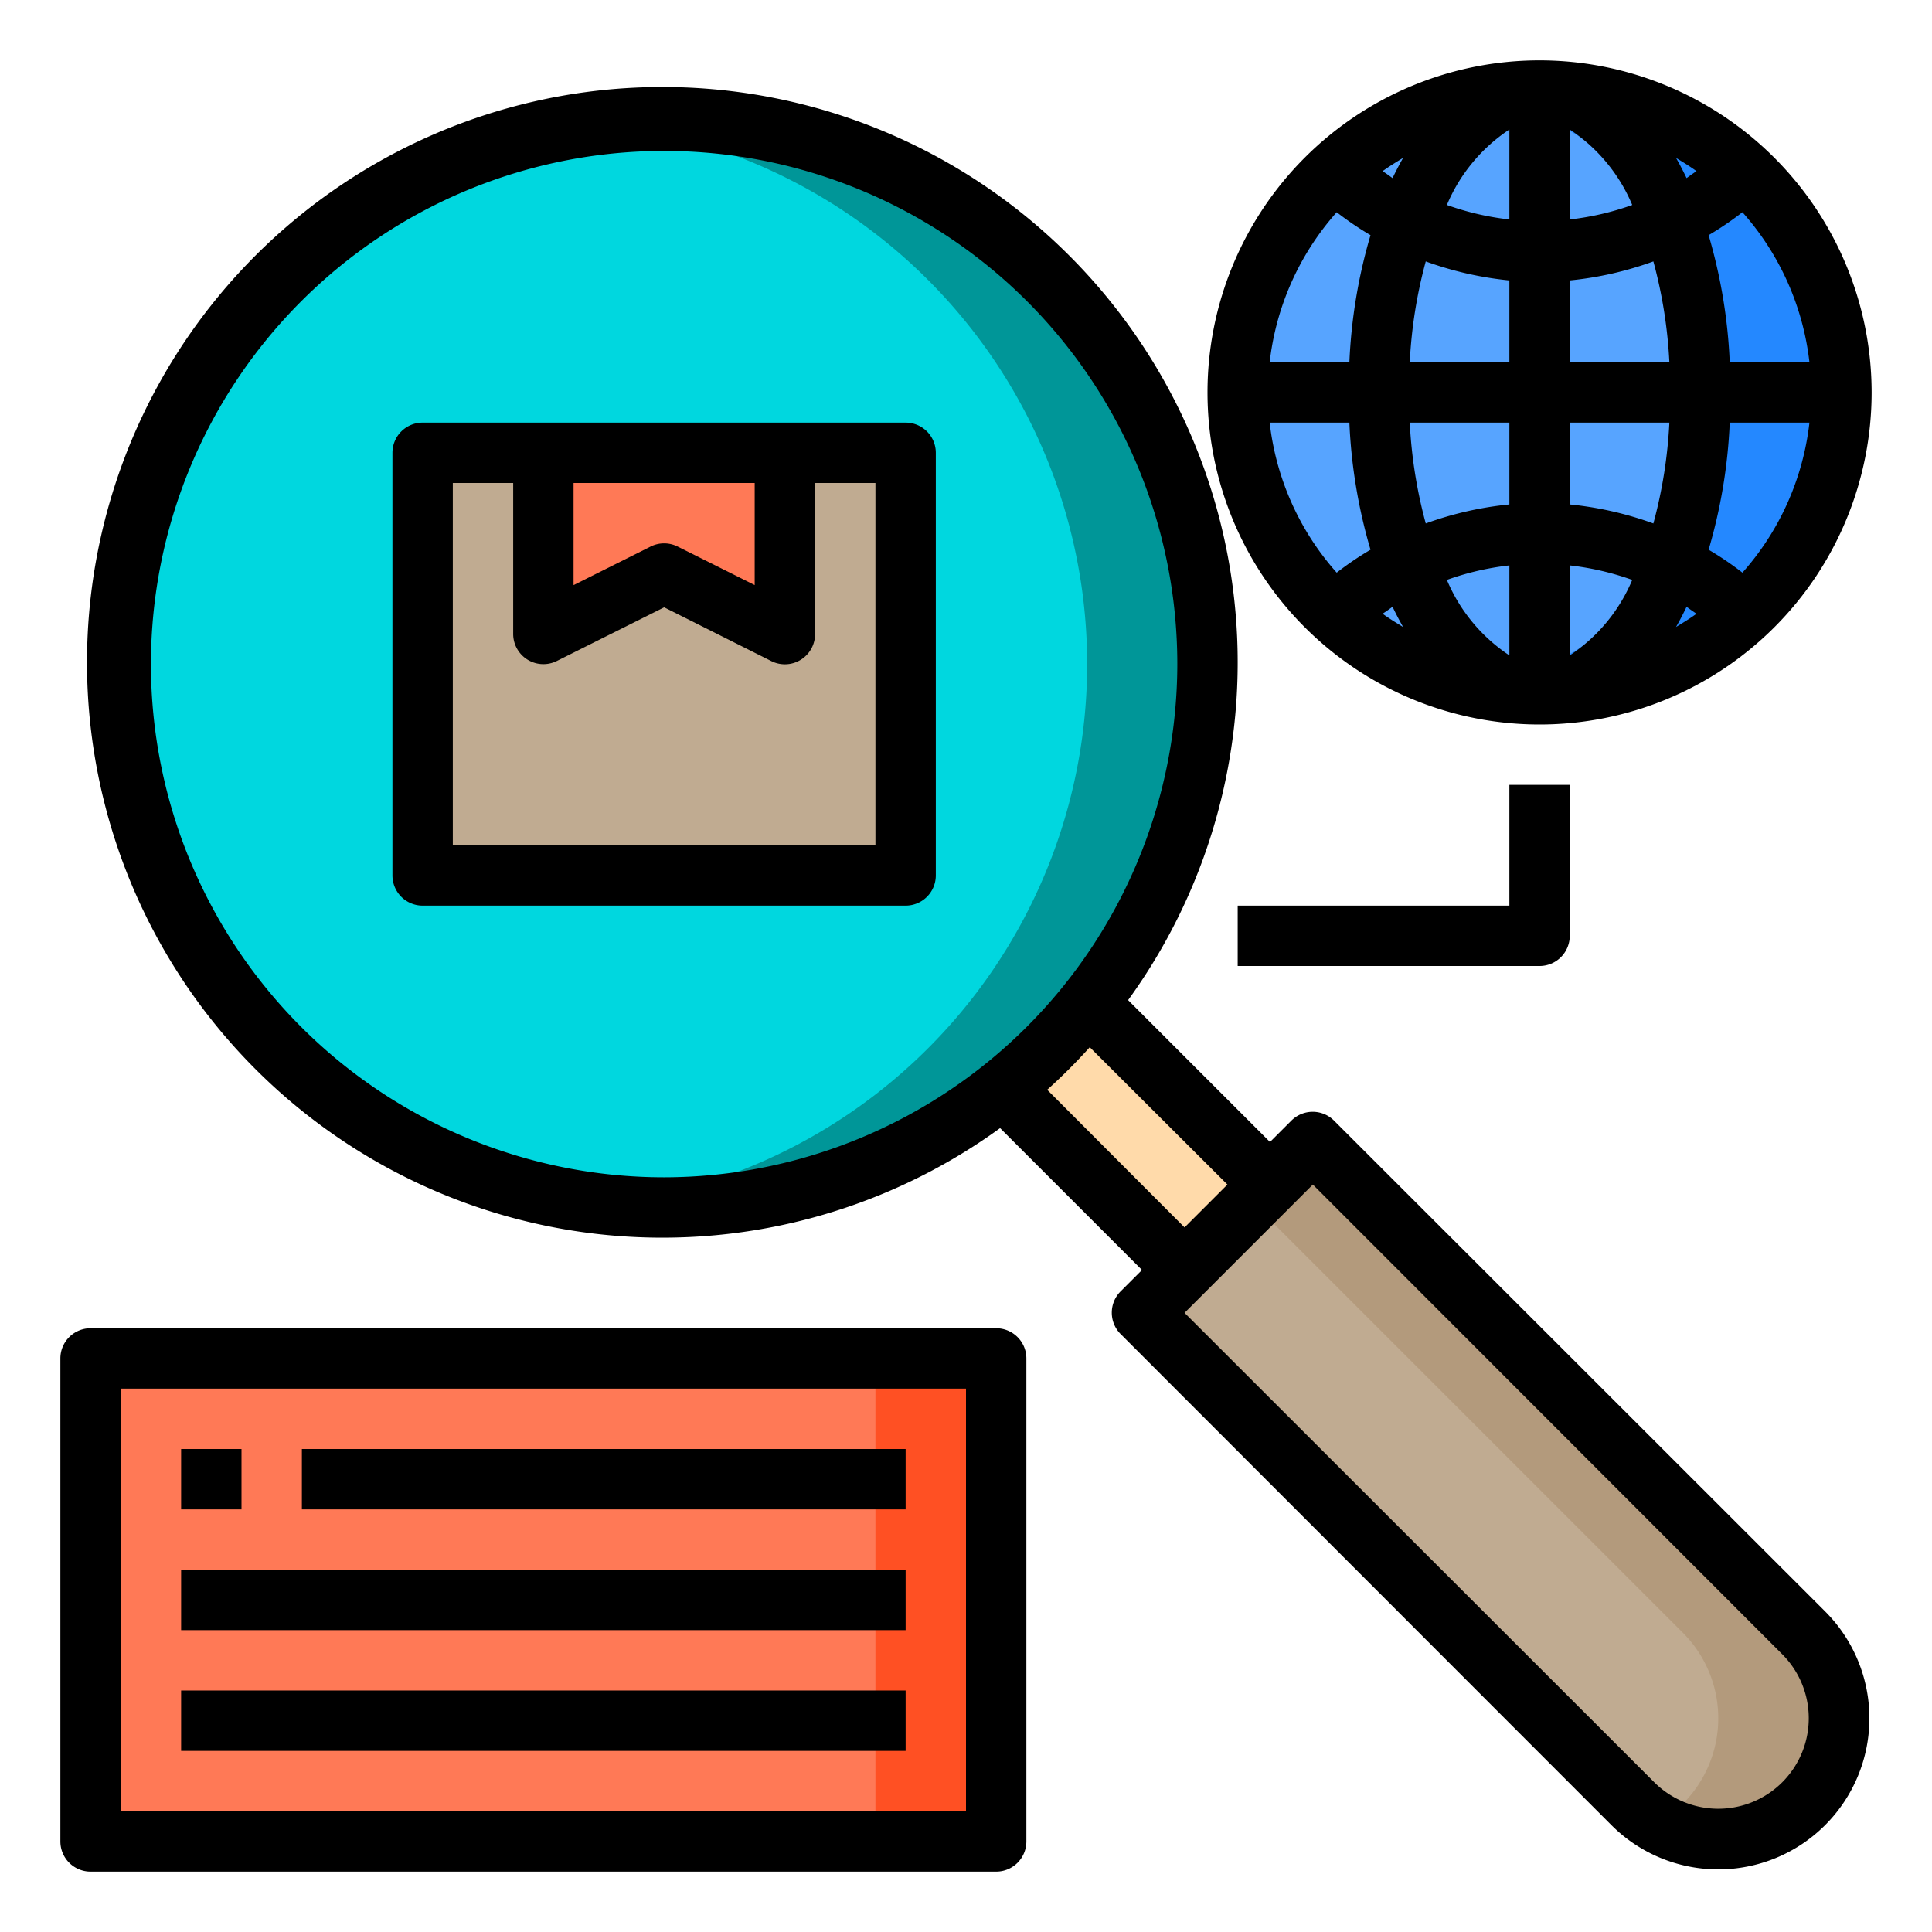 <svg height="512" viewBox="0 0 64 64" width="512" xmlns="http://www.w3.org/2000/svg"><g id="fervent"><circle cx="22" cy="22" fill="#00d7df" r="18"/><path d="m59.75 54.09a4 4 0 0 1 -5.66 5.66l-16.26-16.26 1.42-1.41 2.83-2.83 1.41-1.42z" fill="#c0ab91"/><path d="m59.75 59.75a3.993 3.993 0 0 1 -4.83.63 3.87 3.87 0 0 0 .83-.63 4.008 4.008 0 0 0 0-5.66l-14.25-14.25.58-.59 1.41-1.42 16.26 16.26a4.008 4.008 0 0 1 0 5.66z" fill="#b39a7c"/><path d="m42.08 39.25-2.83 2.83-.01-.01-6.01-6.01a17.219 17.219 0 0 0 2.83-2.83l6.01 6.01z" fill="#ffdaaa"/><circle cx="51" cy="13" fill="#57a4ff" r="10"/><path d="m40 22a18 18 0 0 1 -18 18 18.851 18.851 0 0 1 -2-.11 18 18 0 0 0 0-35.78 18.851 18.851 0 0 1 2-.11 18 18 0 0 1 18 18z" fill="#009698"/><path d="m61 13a10 10 0 0 1 -11.99 9.8 10.005 10.005 0 0 0 0-19.6 10 10 0 0 1 11.99 9.8z" fill="#2488ff"/><path d="m3 45h30v16h-30z" fill="#ff7956"/><path d="m30 15v14h-16v-14h4v6l4-2 4 2v-6z" fill="#c0ab91"/><path d="m26 15v6l-4-2-4 2v-6z" fill="#ff7956"/><path d="m29 45h4v16h-4z" fill="#ff5023"/><path d="m30 14h-16a1 1 0 0 0 -1 1v14a1 1 0 0 0 1 1h16a1 1 0 0 0 1-1v-14a1 1 0 0 0 -1-1zm-11 2h6v3.382l-2.553-1.277a1 1 0 0 0 -.894 0l-2.553 1.277zm10 12h-14v-12h2v5a1 1 0 0 0 1.447.895l3.553-1.777 3.553 1.782a1 1 0 0 0 1.447-.9v-5h2z"/><path d="m60.46 53.38-16.27-16.26a1 1 0 0 0 -1.41 0l-.71.71-4.7-4.7a19.059 19.059 0 1 0 -4.24 4.24l4.7 4.7-.71.71a1 1 0 0 0 0 1.41l16.26 16.27a5.006 5.006 0 0 0 7.08-7.08zm-38.46-14.38a17 17 0 1 1 17-17 17.024 17.024 0 0 1 -17 17zm12.69-2.9a18.757 18.757 0 0 0 1.41-1.41l4.56 4.55-1.42 1.42zm24.35 22.94a3 3 0 0 1 -4.24 0l-15.56-15.55 4.25-4.25 15.55 15.56a3 3 0 0 1 0 4.24z"/><path d="m51 2a11 11 0 1 0 11 11 11.007 11.007 0 0 0 -11-11zm-6.72 16.97a9 9 0 0 1 -2.22-4.97h2.64a17.551 17.551 0 0 0 .7 4.21 10.5 10.5 0 0 0 -1.12.76zm.42-6.97h-2.64a9 9 0 0 1 2.22-4.97 10.5 10.5 0 0 0 1.12.76 17.551 17.551 0 0 0 -.7 4.21zm1.1 8.33c.11-.07.22-.15.33-.23.11.23.23.46.35.67-.23-.14-.46-.28-.68-.44zm.33-14.43c-.11-.08-.22-.16-.33-.23.22-.16.45-.3.68-.44-.12.21-.24.44-.35.67zm3.87 15.81a5.588 5.588 0 0 1 -2.07-2.5 9.158 9.158 0 0 1 2.07-.48zm0-5a11.367 11.367 0 0 0 -2.77.63 15.676 15.676 0 0 1 -.53-3.34h3.3zm0-4.71h-3.3a15.676 15.676 0 0 1 .53-3.34 11.367 11.367 0 0 0 2.77.63zm0-4.73a9.158 9.158 0 0 1 -2.07-.48 5.588 5.588 0 0 1 2.07-2.5zm7.72-.24a9 9 0 0 1 2.22 4.97h-2.64a17.551 17.551 0 0 0 -.7-4.21 10.5 10.5 0 0 0 1.12-.76zm-5.72-2.74a5.588 5.588 0 0 1 2.07 2.5 9.158 9.158 0 0 1 -2.07.48zm0 17.42v-2.98a9.158 9.158 0 0 1 2.07.48 5.588 5.588 0 0 1 -2.07 2.5zm2.77-4.37a11.367 11.367 0 0 0 -2.77-.63v-2.71h3.3a15.676 15.676 0 0 1 -.53 3.34zm-2.77-5.34v-2.71a11.367 11.367 0 0 0 2.77-.63 15.676 15.676 0 0 1 .53 3.34zm3.52 8.77c.12-.21.24-.44.35-.67.11.08.22.16.33.23-.22.16-.45.3-.68.44zm.35-14.87c-.11-.23-.23-.46-.35-.67.23.14.46.28.68.44-.11.07-.22.15-.33.23zm1.85 13.07a10.5 10.5 0 0 0 -1.12-.76 17.551 17.551 0 0 0 .7-4.21h2.64a9 9 0 0 1 -2.22 4.97z"/><path d="m50 30h-9v2h10a1 1 0 0 0 1-1v-5h-2z"/><path d="m33 44h-30a1 1 0 0 0 -1 1v16a1 1 0 0 0 1 1h30a1 1 0 0 0 1-1v-16a1 1 0 0 0 -1-1zm-1 16h-28v-14h28z"/><path d="m6 48h2v2h-2z"/><path d="m10 48h20v2h-20z"/><path d="m6 52h24v2h-24z"/><path d="m6 56h24v2h-24z"/></g></svg>